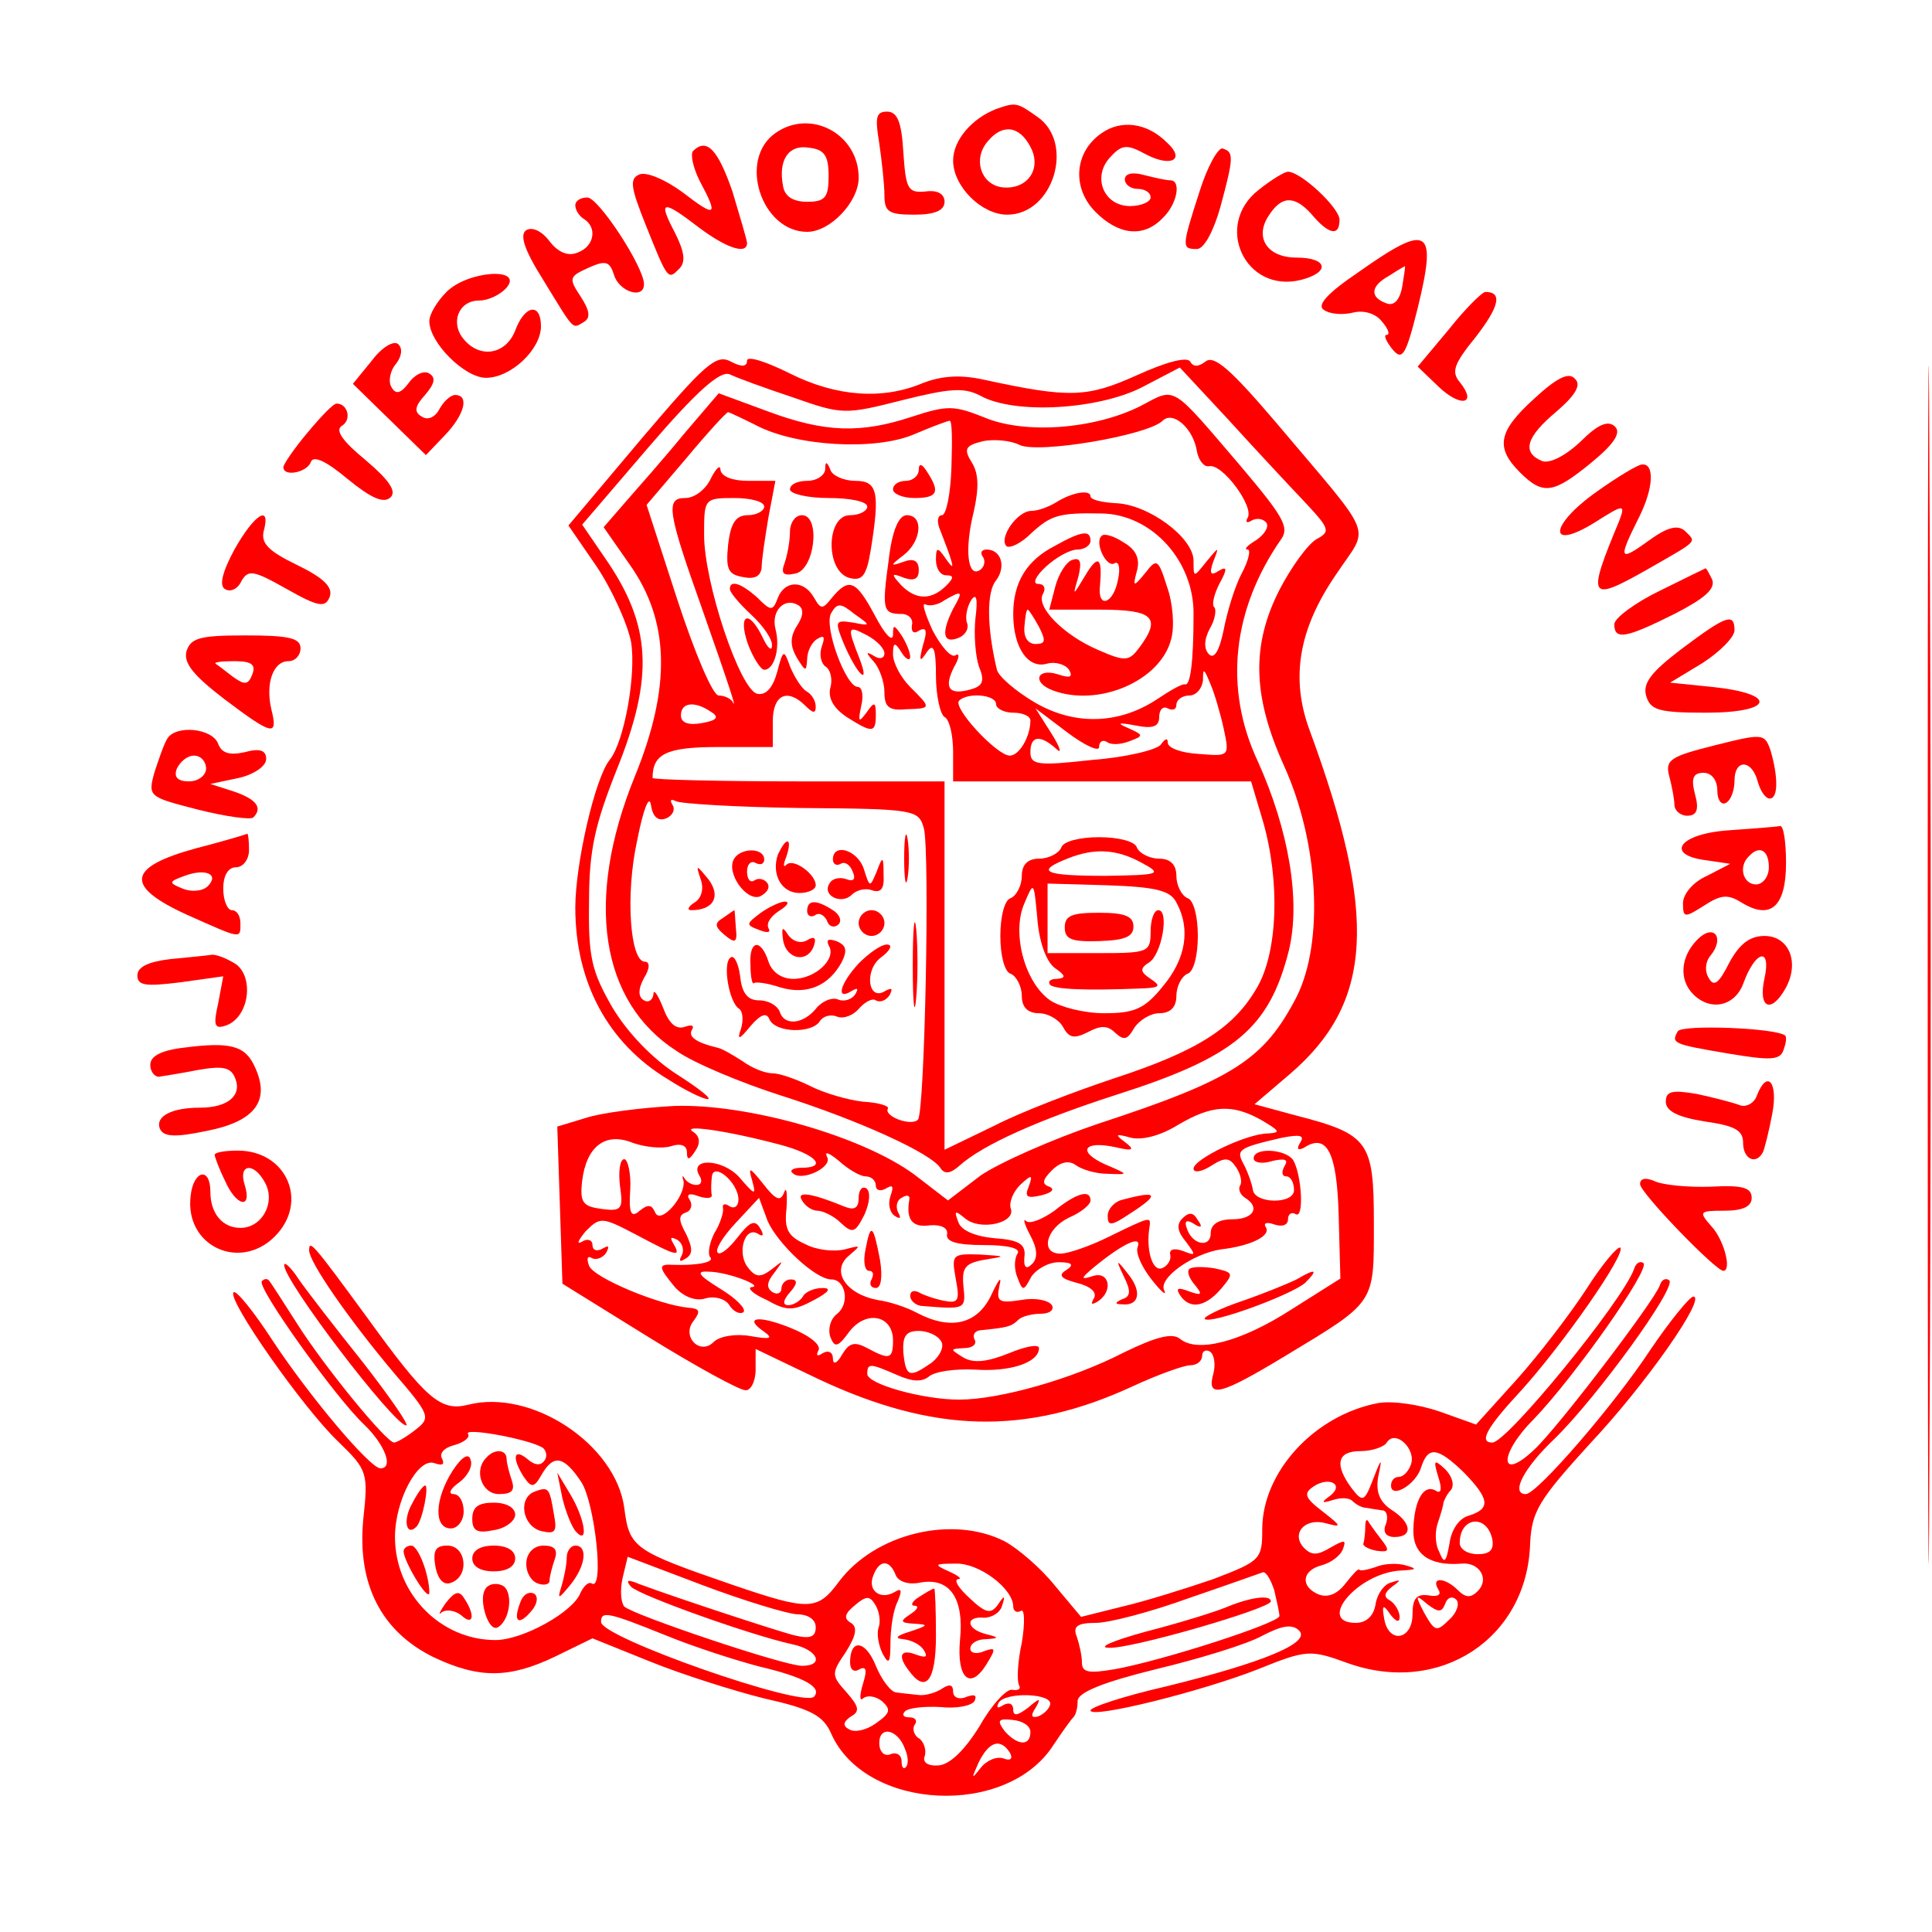 <?xml version="1.0" standalone="no"?>
<!DOCTYPE svg PUBLIC "-//W3C//DTD SVG 20010904//EN"
 "http://www.w3.org/TR/2001/REC-SVG-20010904/DTD/svg10.dtd">
<svg version="1.0" xmlns="http://www.w3.org/2000/svg"
 width="225pt" height="225pt" viewBox="0 0 225 225"
 preserveAspectRatio="xMidYMid meet">
<g transform="translate(0,225) scale(0.1,-0.1)"
fill="#ff0000" stroke="none">
<path d="M2245 1125 c0 -622 1 -874 2 -562 2 313 2 821 0 1130 -1 309 -2 54
-2 -568z"/>
<path d="M1160 2123 c-28 -11 -50 -36 -50 -60 0 -30 33 -63 63 -63 54 0 79 84
35 114 -24 17 -25 17 -48 9z m40 -44 c14 -26 -4 -51 -34 -47 -24 4 -33 33 -16
53 17 21 37 19 50 -6z"/>
<path d="M1024 2083 c3 -21 6 -48 6 -60 0 -20 5 -23 35 -23 24 0 35 5 35 15 0
9 -8 14 -22 12 -21 -2 -23 3 -26 46 -2 35 -7 47 -19 47 -13 0 -14 -7 -9 -37z"/>
<path d="M903 2095 c-44 -31 -16 -115 37 -115 27 0 60 35 60 63 0 51 -56 81
-97 52z m62 -50 c0 -25 -4 -30 -25 -30 -16 0 -26 6 -28 18 -6 30 6 49 30 45
18 -2 23 -9 23 -33z"/>
<path d="M1283 2095 c-32 -22 -35 -64 -7 -92 27 -27 56 -30 78 -7 17 16 22 44
9 44 -5 0 -18 3 -30 6 -14 4 -23 2 -23 -5 0 -6 7 -11 15 -11 8 0 15 -4 15 -10
0 -5 -11 -10 -24 -10 -31 0 -45 35 -22 58 13 14 19 14 41 2 29 -15 46 -6 24
14 -23 23 -53 27 -76 11z"/>
<path d="M807 2074 c-3 -4 0 -19 8 -35 22 -41 19 -43 -20 -13 -19 14 -41 24
-50 21 -12 -5 -11 -14 7 -59 26 -65 26 -64 39 -51 8 8 6 20 -5 42 -20 38 -15
39 28 6 32 -24 56 -32 56 -18 0 3 -8 30 -17 60 -17 49 -30 63 -46 47z"/>
<path d="M1397 2027 c-21 -65 -21 -67 -3 -67 8 0 19 20 27 48 16 59 16 65 3
69 -5 2 -18 -21 -27 -50z"/>
<path d="M1466 2029 c-53 -41 -16 -121 49 -105 35 9 31 26 -5 26 -34 0 -49 23
-33 48 15 24 30 25 50 3 20 -24 33 -27 33 -7 0 14 -45 56 -60 56 -4 0 -19 -9
-34 -21z"/>
<path d="M670 2011 c0 -6 5 -13 10 -16 16 -10 12 -32 -7 -39 -11 -5 -23 0 -33
13 -9 12 -20 17 -27 13 -8 -5 -3 -22 19 -57 38 -62 34 -58 48 -50 8 5 7 13 -4
30 -14 21 -13 23 9 33 20 9 25 8 30 -8 6 -20 35 -29 35 -11 0 20 -53 101 -66
101 -8 0 -14 -4 -14 -9z"/>
<path d="M1582 1933 c-37 -25 -49 -39 -40 -44 7 -5 22 -6 34 -3 12 3 26 -1 33
-10 8 -9 10 -16 6 -16 -4 0 -1 -7 6 -16 12 -15 16 -9 30 47 23 94 13 100 -69
42z m51 -17 c-3 -16 -10 -23 -19 -19 -19 7 -18 20 4 32 9 6 18 11 18 11 1 0
-1 -11 -3 -24z"/>
<path d="M520 1910 c-11 -11 -20 -26 -20 -34 0 -25 41 -66 66 -66 29 0 64 33
64 60 0 28 -19 25 -30 -5 -11 -28 -41 -33 -60 -10 -16 19 -6 45 18 45 11 0 25
7 32 15 20 24 -45 20 -70 -5z"/>
<path d="M1687 1866 l-36 -43 24 -23 c26 -25 46 -21 25 5 -10 12 -7 21 19 53
27 35 31 52 11 52 -4 0 -24 -20 -43 -44z"/>
<path d="M433 1830 l-22 -27 43 -42 42 -41 22 23 c23 24 29 47 12 47 -5 0 -13
-7 -18 -16 -5 -10 -14 -14 -21 -9 -9 5 -8 12 4 25 11 13 13 20 5 25 -6 4 -17
-1 -24 -11 -9 -12 -15 -14 -20 -5 -4 6 -2 19 5 27 7 9 8 18 3 23 -5 5 -19 -3
-31 -19z"/>
<path d="M747 1739 l-85 -101 33 -48 c18 -27 36 -67 40 -88 6 -38 -8 -116 -25
-137 -17 -21 -40 -121 -40 -172 0 -87 38 -158 108 -200 20 -13 41 -23 46 -23
6 0 -11 13 -36 29 -28 18 -57 48 -75 78 -24 42 -28 58 -27 123 0 60 7 90 32
153 44 109 41 169 -14 248 l-26 38 78 91 c55 64 83 89 94 84 8 -4 41 -16 74
-27 57 -20 60 -20 127 -3 56 14 72 15 91 5 40 -22 137 -16 188 10 l44 23 54
-58 c30 -33 70 -76 89 -96 32 -34 33 -37 16 -46 -10 -6 -29 -32 -43 -59 -33
-65 -31 -124 5 -204 41 -90 47 -206 15 -270 -38 -73 -73 -96 -232 -148 -53
-18 -114 -45 -136 -60 l-38 -29 -39 30 c-61 45 -195 83 -280 80 -38 -2 -85 -8
-103 -14 l-33 -10 3 -91 3 -92 100 -62 c55 -34 106 -62 113 -62 6 -1 12 10 12
24 l0 24 73 -35 c134 -63 241 -66 365 -9 30 14 61 25 68 25 8 0 14 5 14 11 0
5 4 8 9 5 5 -3 7 -15 4 -26 -8 -29 8 -25 84 21 106 64 103 60 103 155 0 95 -6
103 -91 125 l-48 13 41 35 c97 83 103 184 23 401 -22 60 -13 117 31 181 39 59
48 37 -70 177 -52 61 -72 79 -82 71 -8 -6 -14 -7 -18 0 -4 6 -29 -1 -62 -16
-58 -26 -78 -27 -179 -5 -28 6 -49 4 -70 -4 -47 -20 -101 -16 -155 11 -28 14
-50 21 -50 15 0 -7 -6 -8 -19 -1 -17 9 -30 -3 -104 -90z m723 -794 c20 -12 22
-14 7 -15 -25 0 -87 -30 -87 -41 0 -5 9 -4 20 3 17 11 22 10 30 -2 5 -8 7 -17
4 -21 -2 -4 0 -10 6 -14 18 -11 10 -25 -15 -25 -16 0 -25 -6 -25 -16 0 -18
-22 -14 -28 6 -3 8 0 10 8 5 9 -6 11 -4 5 4 -5 9 -10 10 -18 2 -7 -7 -6 -15 4
-27 12 -16 12 -17 -3 -11 -11 4 -17 2 -15 -5 1 -6 -4 -13 -10 -15 -11 -4 -19
22 -14 50 1 10 0 10 -47 -13 -22 -11 -48 -20 -57 -20 -24 0 -17 29 10 42 14 6
25 15 25 20 0 13 -16 9 -42 -12 -14 -10 -29 -16 -33 -12 -4 4 -2 -4 5 -17 8
-15 9 -26 2 -33 -7 -7 -10 -4 -9 8 2 15 -6 20 -35 22 -22 2 -39 9 -42 19 -5
13 -4 14 8 4 18 -15 60 -5 53 12 -2 7 3 19 11 27 14 13 15 12 10 -2 -5 -12 -2
-14 15 -10 12 3 16 7 9 10 -9 3 -8 8 3 19 10 10 20 12 28 6 7 -5 23 -10 37
-10 25 -1 25 -1 -3 11 -33 15 -25 28 12 20 21 -5 23 -3 11 6 -12 9 -11 10 7 5
13 -3 34 2 55 15 39 23 63 25 98 5z m-562 -28 c42 -11 57 -27 25 -27 -9 0 -14
-3 -10 -6 10 -11 48 7 40 19 -3 7 3 4 14 -5 11 -10 25 -18 31 -18 7 0 12 -5
12 -11 0 -5 5 -7 12 -3 8 5 9 2 5 -9 -3 -9 -1 -19 5 -23 6 -4 8 -3 4 4 -3 6
-2 14 4 17 6 4 10 3 9 -2 -4 -23 3 -33 24 -30 13 1 21 -3 20 -10 -2 -9 11 -13
43 -13 29 0 43 -4 39 -10 -4 -6 -4 -19 0 -28 6 -16 7 -16 16 1 6 9 20 17 32
17 16 0 18 -3 9 -9 -10 -6 -7 -10 12 -15 16 -4 24 -11 20 -18 -4 -7 -3 -8 4
-4 19 12 14 36 -5 30 -15 -5 -15 -3 2 11 33 27 55 37 50 23 -3 -7 5 -24 16
-38 11 -14 18 -20 15 -13 -8 14 33 43 66 48 35 4 59 16 52 26 -3 5 2 6 10 3 9
-3 16 -1 16 6 0 6 4 9 9 6 10 -6 7 46 -3 63 -9 13 -46 15 -46 2 0 -5 10 -7 22
-3 14 3 19 2 14 -6 -4 -7 -3 -12 2 -12 5 0 9 -7 9 -16 0 -17 -47 -16 -48 1 -1
6 -5 18 -10 28 -10 18 -8 20 44 32 21 4 27 3 21 -6 -4 -7 -3 -9 4 -6 27 18 39
-4 41 -78 l2 -74 -57 -36 c-59 -38 -110 -51 -130 -34 -9 7 -28 2 -65 -16 -60
-31 -145 -55 -192 -55 -42 0 -107 18 -107 30 0 13 4 12 34 -1 18 -8 29 -9 38
-2 7 6 31 9 53 8 41 -3 75 8 75 25 0 5 -16 2 -35 -6 -25 -10 -41 -12 -53 -5
-16 10 -16 10 1 11 10 0 15 5 12 10 -3 6 1 11 9 11 29 3 34 4 42 12 4 4 16 7
26 7 11 0 16 5 13 10 -4 6 -20 9 -36 6 -26 -4 -29 -2 -25 17 3 12 -1 7 -9 -10
-16 -35 -47 -43 -87 -22 -11 6 -31 13 -46 15 -37 7 -55 34 -33 52 14 12 14 12
-5 7 -12 -3 -33 -1 -46 6 -20 9 -25 17 -22 42 1 18 0 26 -3 18 -4 -11 -10 -8
-24 10 -16 20 -18 21 -13 4 5 -18 3 -17 -15 4 -20 22 -60 23 -46 1 3 -5 2 -10
-4 -10 -5 0 -11 3 -14 8 -2 4 -3 2 -1 -3 3 -18 -27 -52 -33 -37 -4 9 -8 10
-18 2 -10 -9 -13 -3 -11 25 1 19 -3 35 -7 35 -5 0 -7 -14 -5 -31 4 -27 2 -30
-21 -27 -22 3 -26 7 -23 33 5 40 27 57 59 44 14 -5 34 -7 44 -4 12 4 19 1 19
-7 0 -10 3 -9 10 2 6 9 5 17 -3 22 -14 9 41 1 101 -15z m-48 -64 c0 -8 -5 -11
-10 -8 -6 4 -9 3 -8 -2 1 -4 -3 -18 -10 -29 -6 -12 -8 -24 -5 -28 6 -6 -15
-10 -44 -9 -17 1 -16 -3 3 -26 10 -11 24 -17 36 -13 11 3 24 -1 28 -9 5 -7 12
-10 16 -7 3 4 -9 16 -27 27 -26 16 -29 21 -14 20 22 0 66 -17 50 -18 -5 -1 2
-8 18 -15 23 -13 31 -13 55 0 17 9 21 14 10 14 -9 0 -20 -4 -23 -10 -3 -5 -11
-10 -17 -10 -7 0 -6 6 2 15 9 10 9 15 1 15 -6 0 -11 -5 -11 -11 0 -5 -5 -7
-10 -4 -8 5 -7 12 2 23 11 15 11 15 -3 4 -13 -10 -19 -10 -28 2 -13 16 -4 49
12 39 6 -4 7 -1 2 7 -6 10 -12 7 -26 -11 -10 -13 -20 -21 -23 -18 -4 3 6 19
21 35 l27 29 10 -27 c12 -27 56 -68 74 -68 17 0 22 -28 7 -40 -8 -6 -11 -18
-8 -27 5 -13 9 -12 22 6 20 26 51 19 51 -10 0 -22 -4 -23 -30 -9 -15 8 -21 6
-29 -7 -6 -11 -11 -13 -11 -5 0 7 -5 10 -12 6 -6 -4 -8 -3 -5 3 4 6 -9 17 -31
26 -39 16 -57 13 -32 -4 11 -8 7 -9 -16 -5 -17 3 -36 0 -43 -7 -16 -16 -38 7
-23 25 8 11 7 14 -6 15 -34 3 -111 35 -116 49 -3 8 -2 12 3 9 5 -3 13 0 17 6
4 8 3 9 -4 5 -7 -4 -12 -2 -12 4 0 6 -6 8 -12 4 -7 -4 -5 1 4 12 17 17 19 17
59 -4 47 -25 53 -27 43 -10 -4 7 -3 8 5 4 6 -4 8 -12 5 -18 -4 -7 -2 -8 4 -4
9 5 9 12 1 29 -9 16 -9 22 0 25 6 2 8 9 4 15 -4 6 0 8 10 4 9 -3 16 -3 16 1
-1 4 -1 13 0 21 1 19 31 -6 31 -26z m236 -165 c4 -6 -1 -17 -11 -25 -26 -18
-30 -17 -33 12 -1 19 3 25 18 25 10 0 22 -5 26 -12z"/>
<path d="M1308 853 c-10 -2 -18 -11 -18 -19 0 -12 4 -12 25 2 36 23 34 28 -7
17z"/>
<path d="M1000 855 c0 -12 -5 -15 -17 -10 -39 16 -56 18 -49 7 4 -7 12 -12 18
-12 6 0 19 -6 27 -14 14 -13 17 -12 28 10 6 14 7 26 2 30 -5 3 -9 -2 -9 -11z"/>
<path d="M1008 795 c-3 -14 -1 -25 4 -25 5 0 6 -4 3 -10 -3 -5 -1 -10 5 -10 6
0 8 12 5 32 -8 42 -11 45 -17 13z"/>
<path d="M1113 761 c5 -26 3 -29 -13 -26 -11 2 -25 7 -30 10 -6 3 -10 1 -10
-4 0 -6 7 -12 15 -12 49 -4 50 -4 47 23 -2 22 2 27 25 31 25 4 25 4 -6 6 -32
1 -33 0 -28 -28z"/>
<path d="M1309 763 c8 -16 8 -23 -2 -26 -9 -4 -9 -6 0 -6 20 -2 23 15 7 35
-14 18 -15 18 -5 -3z"/>
<path d="M1385 772 c-3 -3 0 -11 7 -19 9 -11 7 -12 -7 -7 -13 5 -16 4 -11 -4
11 -17 29 -15 48 7 15 18 15 19 -8 24 -13 2 -26 2 -29 -1z"/>
<path d="M1510 760 c-8 -4 -37 -16 -63 -25 -27 -9 -46 -19 -44 -21 6 -7 101
28 117 42 16 16 12 17 -10 4z"/>
<path d="M1787 1786 c-42 -38 -46 -57 -17 -86 27 -27 39 -25 83 11 27 22 35
35 28 42 -8 8 -20 3 -40 -17 -18 -17 -36 -26 -45 -23 -24 10 -19 28 17 58 22
19 29 31 21 38 -7 8 -21 1 -47 -23z"/>
<path d="M1328 1777 c-54 -27 -135 -33 -182 -13 -35 14 -43 14 -83 1 -60 -20
-102 -19 -169 6 l-57 21 -41 -48 c-22 -27 -53 -62 -67 -78 l-26 -30 30 -43
c47 -66 49 -143 6 -248 -58 -143 -40 -262 49 -319 20 -14 75 -37 122 -52 91
-29 174 -67 185 -84 5 -8 12 -7 23 3 27 24 92 53 182 82 138 44 178 77 201
168 14 58 0 140 -36 220 -40 85 -30 177 27 259 10 14 2 27 -47 85 -83 97 -75
92 -117 70z m-448 -22 c47 -25 139 -30 184 -11 21 9 40 16 42 16 3 0 3 -25 2
-55 -1 -30 -6 -55 -11 -55 -5 0 -6 -7 -3 -15 3 -8 9 -23 12 -32 5 -15 4 -16
-5 -3 -9 13 -11 13 -11 -2 0 -10 5 -18 12 -18 9 0 9 -3 0 -12 -17 -17 -35 -17
-52 0 -13 14 -12 15 3 9 12 -4 17 -1 17 9 0 11 -6 14 -17 10 -17 -6 -17 -5 0
8 20 16 23 46 3 46 -9 0 -17 -17 -21 -52 -8 -58 -7 -63 15 -63 8 0 14 -6 12
-13 -1 -8 2 -11 9 -6 8 4 9 -1 4 -17 -5 -19 -4 -21 4 -9 8 12 11 5 11 -27 0
-23 5 -45 10 -48 6 -3 10 -22 10 -41 l0 -34 174 0 173 0 14 -47 c20 -70 17
-152 -7 -193 -27 -47 -69 -74 -167 -106 -45 -15 -108 -39 -139 -55 l-58 -28 0
215 0 214 -170 0 c-93 0 -170 2 -170 4 0 28 16 36 76 36 l64 0 0 30 c0 31 17
39 38 18 9 -9 12 -9 12 -1 0 7 -5 15 -11 18 -6 4 -14 17 -19 29 -7 20 -8 20
-15 -7 -5 -18 -13 -27 -23 -25 -20 4 -62 129 -62 185 0 42 0 43 35 43 19 0 35
-4 35 -10 0 -5 -9 -10 -19 -10 -14 0 -20 -9 -23 -34 -3 -29 0 -35 17 -38 14
-3 21 1 22 11 0 9 4 35 8 59 l8 42 -32 0 c-18 0 -31 5 -32 13 0 6 -5 2 -11
-10 -6 -13 -19 -23 -30 -23 -23 0 -21 -15 20 -130 32 -91 41 -119 35 -107 -3
4 -10 7 -16 7 -7 0 -28 50 -48 111 l-36 111 46 54 c25 30 47 54 49 54 1 0 16
-7 32 -15z m514 -31 c2 -10 8 -18 14 -17 15 4 53 -47 45 -60 -3 -5 -1 -7 5 -3
6 3 13 2 17 -3 3 -5 -3 -14 -12 -20 -10 -6 -15 -11 -10 -11 4 0 1 -13 -7 -28
-8 -15 -17 -45 -21 -66 -5 -24 -11 -34 -17 -28 -6 6 -6 17 1 30 6 10 8 22 5
25 -3 3 0 15 6 27 10 18 9 21 -1 15 -9 -6 -11 -3 -6 11 7 18 7 18 -8 0 -15
-19 -15 -19 -15 1 0 27 -53 66 -91 67 -16 1 -29 4 -29 8 0 8 -21 5 -40 -7 -8
-5 -21 -10 -29 -10 -16 0 -38 -31 -29 -41 4 -3 17 3 29 15 23 21 32 24 82 23
59 -1 108 -56 107 -118 0 -57 -4 -83 -10 -81 -3 1 -17 -7 -32 -17 -45 -30 -97
-31 -143 -4 -22 13 -42 30 -44 38 -12 50 -12 91 -1 104 12 16 6 36 -11 36 -6
0 -8 -4 -4 -9 3 -5 1 -12 -4 -15 -14 -9 -18 24 -7 68 6 27 6 44 -2 57 -10 16
-8 20 12 25 13 3 33 1 43 -4 21 -11 150 11 167 28 12 12 36 -9 40 -36z m-284
-183 c-14 -28 -12 -41 6 -34 8 3 13 11 10 18 -2 6 0 18 5 26 6 9 8 2 5 -21 -2
-19 0 -44 4 -56 7 -17 5 -23 -10 -27 -25 -7 -31 2 -19 26 6 10 7 17 2 14 -5
-4 -17 10 -27 29 -9 20 -13 33 -8 30 4 -2 14 -1 22 5 21 12 22 11 10 -10z
m315 -139 c7 -33 7 -33 -29 -30 -20 1 -36 7 -36 13 0 6 -3 5 -8 -2 -4 -6 -40
-15 -80 -18 -63 -7 -72 -6 -72 9 0 19 11 21 30 4 7 -7 5 1 -5 17 l-19 30 37
-28 c20 -15 37 -23 37 -17 0 6 4 9 9 6 5 -4 17 -3 27 1 16 6 16 7 -2 15 -14 6
-12 7 9 3 20 -4 27 -1 27 10 0 9 5 13 10 10 6 -3 10 -1 10 4 0 6 7 11 15 11 8
0 15 8 16 18 0 14 1 14 8 -3 5 -11 12 -35 16 -53z m-265 28 c0 -5 9 -10 20
-10 11 0 20 -4 20 -9 0 -19 -13 -41 -24 -41 -15 0 -67 56 -59 64 10 10 43 7
43 -4z m-332 -9 c10 -6 7 -10 -10 -13 -16 -3 -25 0 -25 9 0 15 16 17 35 4z
m-52 -124 c7 3 11 10 7 16 -3 5 -2 7 4 4 5 -3 71 -7 146 -8 133 -1 137 -2 143
-24 7 -29 1 -331 -7 -339 -8 -8 -40 4 -35 13 2 3 -11 7 -29 8 -18 2 -45 10
-61 18 -16 8 -36 15 -44 15 -9 0 -24 6 -35 14 -11 7 -24 15 -30 16 -25 6 -34
13 -29 21 3 5 -1 6 -9 3 -10 -3 -18 4 -25 23 -6 15 -11 22 -11 15 -1 -7 -6
-10 -11 -7 -7 4 -7 13 0 26 7 11 7 19 1 19 -17 0 -23 77 -9 141 7 36 14 54 16
42 2 -14 8 -20 18 -16z"/>
<path d="M961 1703 c-1 -7 -10 -13 -21 -13 -11 0 -20 -4 -20 -10 0 -5 20 -10
45 -10 25 0 45 -4 45 -10 0 -5 -9 -10 -20 -10 -28 0 -29 -65 -1 -73 15 -4 20
2 25 32 11 68 8 81 -18 81 -13 0 -27 6 -29 13 -4 10 -6 10 -6 0z"/>
<path d="M1070 1703 c0 -7 -7 -13 -15 -13 -8 0 -15 -4 -15 -10 0 -5 11 -10 25
-10 27 0 30 7 15 30 -6 10 -10 11 -10 3z"/>
<path d="M920 1631 c0 -11 -3 -27 -6 -36 -5 -13 -2 -16 12 -13 23 4 30 68 8
68 -8 0 -14 -9 -14 -19z"/>
<path d="M850 1564 c0 -4 11 -17 25 -30 14 -13 25 -29 24 -36 0 -7 -5 -3 -11
10 -16 33 -29 27 -17 -8 6 -16 15 -30 19 -30 12 0 19 26 13 48 -5 21 11 37 27
27 6 -4 6 -12 -2 -24 -8 -13 -8 -23 0 -37 10 -16 11 -17 12 -2 0 9 5 20 12 24
8 5 9 2 5 -9 -3 -9 -1 -19 4 -23 6 -3 9 -15 6 -25 -3 -12 4 -24 19 -34 30 -19
34 -19 34 3 0 15 -2 15 -11 2 -9 -12 -10 -11 -6 8 3 12 1 22 -4 22 -14 0 -40
71 -31 86 7 12 11 12 27 -1 20 -14 19 -14 -2 -10 -20 3 -21 2 -11 -23 16 -38
32 -53 19 -19 -15 38 -14 39 9 27 11 -6 20 -15 20 -21 0 -6 -6 -7 -12 -3 -10
6 -10 4 0 -7 6 -7 12 -23 12 -35 0 -17 5 -22 25 -20 30 1 30 1 5 26 -11 11
-20 28 -20 38 0 14 2 15 10 2 5 -8 10 -10 10 -5 0 6 -5 17 -10 25 -9 13 -10
13 -10 0 -1 -8 -10 2 -21 23 -22 41 -30 45 -50 21 -11 -14 -13 -14 -21 0 -12
21 -34 20 -42 0 -6 -16 -8 -16 -24 0 -19 17 -32 21 -32 10z"/>
<path d="M1236 1263 c-3 -7 -15 -13 -26 -13 -13 0 -20 -7 -20 -20 0 -11 -6
-23 -13 -26 -7 -2 -12 -21 -12 -44 0 -23 5 -42 12 -44 7 -3 13 -15 13 -26 0
-13 7 -20 20 -20 10 0 23 -7 28 -16 7 -13 13 -14 29 -6 15 8 23 8 32 -1 10 -9
14 -8 22 6 6 9 19 17 29 17 13 0 20 7 20 20 0 11 6 23 13 26 7 2 12 21 12 44
0 23 -5 42 -12 44 -7 3 -13 15 -13 26 0 13 -7 20 -20 20 -11 0 -23 6 -26 13
-2 7 -21 12 -44 12 -23 0 -42 -5 -44 -12z m94 -18 c24 -13 21 -14 -42 -15 -72
0 -83 5 -45 20 32 13 58 11 87 -5z m-102 -122 c13 -9 14 -12 3 -13 -8 0 -11
-3 -8 -7 6 -5 38 -7 110 -4 18 1 19 3 7 11 -12 8 -13 12 -2 19 15 9 24 61 11
61 -5 0 -9 -11 -9 -25 0 -24 -3 -25 -60 -25 l-60 0 0 41 0 40 70 -2 c56 -2 73
-6 80 -20 17 -31 11 -66 -16 -98 -21 -26 -33 -31 -68 -31 -23 0 -51 7 -63 15
-30 21 -45 79 -30 113 11 26 11 26 15 -17 2 -27 10 -50 20 -58z"/>
<path d="M1240 1170 c0 -14 8 -17 40 -16 30 1 40 5 40 17 0 12 -10 16 -40 16
-31 0 -40 -3 -40 -17z"/>
<path d="M1228 1614 c-33 -17 -48 -43 -48 -79 0 -39 17 -64 39 -58 10 3 22 -1
26 -7 5 -9 1 -10 -14 -5 -24 7 -29 -10 -5 -19 53 -20 126 11 138 60 4 14 2 42
-5 61 -10 32 -12 33 -25 16 -14 -17 -15 -17 -10 2 4 14 -1 25 -15 33 -12 8
-23 11 -26 8 -9 -8 6 -38 15 -32 5 3 7 -6 4 -19 -5 -28 -24 -35 -21 -7 3 33
-2 37 -17 12 -15 -25 -15 -25 -8 -1 4 17 2 22 -7 19 -7 -2 -16 -16 -20 -31
l-7 -27 59 0 c62 0 72 -9 46 -44 -12 -16 -16 -17 -48 -3 -40 17 -74 51 -64 66
3 6 1 11 -6 11 -7 0 -3 9 9 20 12 11 28 20 37 20 8 0 15 5 15 10 0 13 -10 12
-42 -6z m-18 -94 c8 -16 8 -20 -4 -20 -9 0 -14 8 -13 20 1 11 2 20 4 20 1 0 7
-9 13 -20z"/>
<path d="M1053 1250 c0 -25 2 -35 4 -22 2 12 2 32 0 45 -2 12 -4 2 -4 -23z"/>
<path d="M906 1255 c-8 -23 4 -45 25 -45 10 0 19 4 19 9 0 13 -26 32 -34 24
-4 -4 -4 0 0 10 3 9 4 17 1 17 -3 0 -7 -7 -11 -15z"/>
<path d="M855 1250 c-10 -16 14 -50 30 -44 8 4 12 10 9 15 -3 5 -10 7 -15 4
-5 -4 -9 1 -9 10 0 9 5 13 10 10 6 -3 10 -1 10 4 0 14 -27 14 -35 1z"/>
<path d="M970 1249 c0 -5 4 -8 9 -5 5 3 11 -1 14 -9 4 -9 1 -12 -7 -9 -8 3
-17 1 -20 -5 -9 -14 14 -25 26 -13 6 6 17 8 24 5 10 -3 14 2 13 18 0 22 -1 23
-8 4 -8 -19 -8 -19 -15 3 -7 22 -36 31 -36 11z"/>
<path d="M816 1226 c4 -11 1 -22 -7 -27 -8 -5 -9 -9 -4 -9 26 0 35 16 20 36
-14 17 -15 18 -9 0z"/>
<path d="M886 1187 c-17 -13 -18 -14 -2 -20 10 -4 14 -3 11 2 -3 6 3 14 12 20
10 6 13 11 7 11 -5 0 -18 -6 -28 -13z"/>
<path d="M940 1189 c0 -5 4 -8 9 -5 5 4 11 0 14 -6 2 -7 8 -9 13 -5 5 4 2 12
-6 17 -20 13 -30 12 -30 -1z"/>
<path d="M1063 1125 c0 -44 2 -61 4 -37 2 23 2 59 0 80 -2 20 -4 1 -4 -43z"/>
<path d="M842 1181 c-10 -6 -10 -10 2 -20 12 -10 15 -9 13 8 -1 12 -1 21 -2
21 0 0 -6 -4 -13 -9z"/>
<path d="M1000 1175 c0 -8 7 -15 15 -15 8 0 15 7 15 15 0 8 -7 15 -15 15 -8 0
-15 -7 -15 -15z"/>
<path d="M912 1155 c4 -23 29 -27 36 -6 3 9 0 11 -8 6 -7 -4 -16 -2 -22 6 -7
11 -8 9 -6 -6z"/>
<path d="M965 1149 c10 -15 -15 -39 -41 -39 -14 0 -25 8 -29 20 -9 28 -23 25
-21 -4 0 -13 2 -23 4 -21 2 2 16 0 31 -5 31 -9 56 2 71 29 7 14 6 20 -6 25 -9
3 -12 2 -9 -5z"/>
<path d="M1000 1128 c-22 -24 -27 -44 -8 -32 7 4 8 3 4 -4 -4 -6 -13 -9 -20
-6 -7 3 -19 -2 -26 -11 -15 -18 -37 -20 -42 -3 -3 7 -13 13 -24 13 -13 0 -20
8 -22 28 -2 15 -7 25 -11 22 -10 -6 -2 -53 10 -60 4 -3 5 -13 2 -23 -5 -14 -2
-13 11 3 12 14 19 16 22 8 7 -16 50 -17 59 -2 4 6 13 8 20 5 8 -3 19 2 25 9 7
8 16 13 20 10 5 -3 12 0 16 6 4 8 3 9 -5 5 -20 -13 -25 24 -5 39 11 8 14 15 7
15 -7 0 -21 -10 -33 -22z"/>
<path d="M358 1746 c-16 -19 -28 -37 -28 -40 0 -12 28 -6 32 6 3 8 18 1 43
-20 27 -22 42 -29 50 -21 7 7 -2 20 -29 43 -27 22 -36 35 -28 40 12 7 7 26 -6
26 -4 0 -19 -16 -34 -34z"/>
<path d="M1859 1677 c-55 -39 -57 -70 -1 -35 33 21 35 21 28 2 -38 -91 -36
-96 31 -58 61 35 59 32 46 45 -8 8 -20 6 -42 -10 -36 -26 -37 -23 -12 27 17
34 18 63 3 61 -4 0 -28 -14 -53 -32z"/>
<path d="M273 1610 c-14 -26 -18 -42 -11 -46 6 -4 15 0 19 9 8 14 14 13 53 -9
37 -21 45 -22 50 -9 4 11 -7 22 -38 37 -33 16 -42 25 -39 39 9 33 -11 20 -34
-21z"/>
<path d="M1933 1562 c-29 -14 -53 -32 -53 -39 0 -19 14 -16 70 12 35 18 48 29
44 40 -4 8 -7 14 -8 13 0 0 -25 -12 -53 -26z"/>
<path d="M1958 1494 c-34 -26 -45 -39 -41 -54 5 -17 14 -20 70 -20 79 0 84 22
7 30 l-49 5 38 23 c20 13 37 30 37 38 0 21 -10 17 -62 -22z"/>
<path d="M217 1491 c-3 -14 9 -28 44 -55 57 -43 63 -44 55 -12 -7 30 2 56 20
56 8 0 14 7 14 15 0 12 -14 15 -64 15 -54 0 -64 -3 -69 -19z m77 -26 c-5 -13
-9 -13 -23 -3 -9 7 -18 14 -20 15 -2 2 8 3 22 3 20 0 25 -4 21 -15z"/>
<path d="M195 1390 c-4 -6 -10 -24 -15 -39 -8 -29 -7 -29 51 -44 32 -8 61 -12
64 -9 11 11 4 21 -22 30 l-28 9 33 7 c18 4 32 14 32 22 0 10 -7 13 -25 8 -18
-4 -27 -1 -31 10 -7 18 -49 22 -59 6z m45 -35 c0 -8 -9 -15 -20 -15 -13 0 -18
5 -14 15 4 8 12 15 20 15 8 0 14 -7 14 -15z"/>
<path d="M1997 1382 c-52 -13 -58 -17 -53 -36 3 -11 6 -27 6 -33 0 -7 7 -13
15 -13 11 0 14 7 9 25 -5 19 -2 25 10 25 9 0 16 -8 16 -21 0 -11 5 -17 10 -14
6 3 10 15 10 26 0 25 20 25 27 -1 3 -11 9 -20 14 -20 10 0 10 25 1 56 -7 20
-9 20 -65 6z"/>
<path d="M2013 1283 c-58 -4 -75 -29 -25 -35 l27 -4 -27 -14 c-16 -7 -28 -21
-28 -32 0 -17 2 -17 24 -3 20 13 28 14 44 4 34 -21 52 -5 52 46 0 25 -3 44 -7
43 -5 -1 -32 -3 -60 -5z m47 -43 c0 -11 -7 -20 -15 -20 -15 0 -21 21 -8 33 12
13 23 7 23 -13z"/>
<path d="M228 1262 c-80 -22 -83 -44 -11 -77 65 -29 63 -29 63 -10 0 8 -4 15
-10 15 -5 0 -10 11 -10 25 0 16 6 25 15 25 8 0 15 9 15 20 0 11 -1 19 -2 19
-2 -1 -29 -9 -60 -17z m14 -44 c-6 -6 -19 -7 -29 -3 -17 7 -17 8 2 15 24 9 41
2 27 -12z"/>
<path d="M1977 1156 c-20 -20 -22 -47 -5 -64 20 -20 48 -14 58 12 14 39 33 44
25 7 -8 -36 8 -42 25 -11 16 30 3 60 -25 60 -17 0 -29 -9 -41 -31 -12 -24 -18
-29 -24 -18 -5 8 -4 19 2 26 17 21 4 38 -15 19z"/>
<path d="M198 1133 c-25 -3 -38 -9 -38 -19 0 -12 10 -13 50 -8 l50 7 -6 -32
c-6 -26 -4 -30 10 -25 26 10 32 55 11 71 -11 7 -24 12 -29 11 -6 -1 -28 -3
-48 -5z"/>
<path d="M1954 1049 c-8 -14 -6 -15 59 -26 48 -8 60 -8 64 4 3 8 4 15 2 17
-11 9 -120 13 -125 5z"/>
<path d="M215 1030 c-27 -3 -40 -10 -40 -20 0 -8 5 -14 10 -14 6 1 26 4 46 8
29 5 38 3 43 -10 8 -20 -9 -34 -41 -34 -33 0 -52 -10 -47 -24 4 -10 17 -11 55
-3 56 11 74 35 56 74 -11 25 -28 30 -82 23z"/>
<path d="M2046 974 c-3 -9 -13 -14 -20 -11 -8 3 -31 9 -50 13 -29 5 -36 3 -36
-9 0 -11 14 -18 45 -23 35 -5 45 -10 45 -25 0 -19 15 -26 23 -11 2 4 7 24 11
45 7 37 -6 52 -18 21z"/>
<path d="M250 905 c0 -2 5 -16 12 -30 13 -30 32 -34 23 -5 -8 25 11 27 24 2
12 -23 -4 -52 -29 -52 -21 0 -35 17 -35 42 0 30 -20 25 -23 -5 -7 -58 57 -88
98 -47 40 40 14 100 -43 100 -15 0 -27 -2 -27 -5z"/>
<path d="M1910 871 c0 -10 88 -101 97 -101 10 0 1 36 -14 52 -15 17 -14 18 15
18 22 0 32 5 32 15 0 12 -11 15 -47 13 -27 -1 -56 2 -65 6 -11 5 -18 4 -18 -3z"/>
<path d="M360 794 c0 -14 46 -80 98 -142 43 -50 44 -53 26 -67 -10 -8 -22 -15
-25 -15 -9 0 -82 89 -114 140 -16 25 -30 47 -32 49 -2 2 -5 2 -8 -1 -7 -6 86
-136 119 -167 24 -23 35 -51 19 -51 -12 0 -82 83 -125 148 -22 34 -43 60 -46
57 -8 -8 81 -135 122 -174 34 -33 35 -36 29 -91 -7 -75 21 -130 82 -160 53
-25 88 -25 142 1 l43 21 67 -27 c37 -15 97 -34 133 -43 54 -12 69 -20 78 -41
40 -90 205 -98 259 -13 10 15 20 29 23 32 3 3 5 11 5 19 0 10 30 22 91 37 50
12 106 29 124 39 23 12 35 14 43 6 14 -14 -41 -37 -155 -65 -48 -11 -88 -24
-88 -28 0 -10 129 22 195 48 57 23 61 23 105 7 107 -38 209 29 212 140 2 37
10 50 69 115 66 70 137 172 121 172 -4 0 -27 -28 -50 -62 -42 -64 -132 -168
-145 -168 -18 0 -3 30 34 65 49 48 142 176 133 184 -4 3 -9 1 -11 -6 -7 -19
-119 -166 -146 -191 -41 -39 -42 -6 -1 35 48 50 136 175 128 182 -4 3 -9 0
-11 -7 -14 -38 -148 -202 -165 -202 -16 0 -7 17 33 60 49 54 123 160 116 167
-3 2 -21 -19 -40 -49 -19 -29 -55 -76 -81 -105 l-47 -52 -42 15 c-23 8 -55 13
-72 10 -74 -14 -135 -80 -135 -147 0 -35 -2 -37 -57 -58 -32 -11 -80 -26 -106
-32 l-48 -12 -31 37 c-16 20 -43 43 -58 51 -61 31 -151 9 -193 -47 -25 -34
-35 -34 -123 -4 -116 40 -121 43 -127 90 -10 74 -108 139 -182 120 -32 -8 -49
7 -117 101 -63 86 -68 92 -68 79z m272 -230 c4 -3 6 -10 2 -15 -4 -6 -11 -6
-20 2 -16 13 -18 1 -4 -21 9 -13 12 -13 21 3 14 24 26 21 46 -9 16 -25 27
-128 12 -118 -4 2 -9 -3 -13 -11 -8 -22 -67 -55 -99 -55 -64 0 -117 54 -117
120 0 43 27 93 46 86 9 -3 12 -2 9 5 -4 6 2 13 14 16 11 3 19 9 16 13 -5 8 71
-6 87 -16z m1011 -20 c-3 -8 -9 -14 -14 -14 -5 0 -9 -4 -9 -10 0 -16 29 1 35
21 8 25 19 24 50 -6 30 -31 31 -42 6 -50 -12 -3 -21 -17 -23 -33 -4 -22 -6
-24 -12 -9 -5 9 -5 25 -1 35 3 9 6 19 6 22 1 3 4 10 9 15 4 6 1 16 -7 24 -13
12 -14 11 -8 -9 5 -15 3 -20 -3 -16 -14 8 -25 -11 -26 -45 -1 -29 19 -43 56
-40 21 2 33 -18 19 -32 -8 -8 -14 -8 -23 1 -15 15 -32 16 -23 1 4 -6 0 -9 -11
-7 -14 2 -19 -3 -19 -22 0 -30 -28 -35 -33 -5 -3 16 -1 17 7 5 7 -9 11 -10 11
-3 0 6 -5 15 -11 19 -8 4 -7 9 2 16 11 8 11 9 -1 5 -8 -2 -16 -13 -18 -25 -2
-14 -11 -22 -23 -22 -47 0 3 59 53 61 18 1 19 2 5 6 -10 3 -26 2 -35 -2 -9 -3
-18 -5 -19 -3 -1 2 -8 -6 -16 -16 -9 -12 -20 -17 -31 -13 -22 9 -20 28 3 34
11 3 22 11 25 19 4 11 2 11 -14 2 -15 -9 -22 -10 -31 -1 -16 16 0 36 25 29 19
-5 19 -4 -4 14 -21 16 -22 21 -10 29 18 12 36 2 19 -11 -11 -8 -10 -9 3 -5 9
3 19 3 23 -1 4 -4 11 -8 16 -8 5 -1 13 -2 19 -3 5 0 7 -8 4 -16 -4 -9 0 -15
10 -15 22 0 20 17 -4 32 -13 9 -18 20 -15 38 5 23 4 23 -6 -3 -10 -26 -12 -27
-25 -10 -20 27 -17 43 10 43 14 0 28 5 31 10 10 16 35 -8 28 -26z m95 -87 c2
-12 -3 -17 -17 -17 -12 0 -21 6 -21 13 0 31 32 34 38 4z m-810 -87 c13 0 22
-6 22 -15 0 -12 -7 -14 -27 -9 -25 7 -129 41 -178 59 -14 6 -17 5 -10 -3 10
-10 138 -56 188 -67 29 -6 38 -25 11 -25 -21 0 -196 59 -207 69 -4 5 -5 19 -2
33 l6 25 87 -33 c48 -18 97 -33 110 -34z m115 46 c3 -8 15 -12 29 -9 34 6 51
-18 46 -67 -4 -45 12 -59 31 -28 11 18 11 20 -3 15 -9 -4 -16 -2 -16 3 0 6 8
11 18 11 16 1 16 2 0 6 -23 6 -24 21 -2 19 9 0 19 6 21 14 4 12 3 13 -5 1 -8
-11 -14 -10 -33 8 -12 11 -19 21 -13 22 5 0 0 4 -11 9 -18 8 -17 9 8 9 27 1
67 -29 67 -50 0 -5 4 -8 9 -5 4 3 5 -13 1 -37 -5 -23 -6 -45 -3 -50 2 -4 -1
-6 -8 -5 -6 2 -24 -17 -38 -42 -18 -29 -35 -45 -48 -46 -13 -1 -19 4 -16 11 2
7 -1 16 -6 20 -6 3 -9 11 -6 16 4 5 1 9 -6 9 -7 0 -9 3 -5 7 4 4 22 6 41 5 18
-2 36 1 40 7 3 7 0 8 -9 5 -9 -4 -16 -1 -16 6 0 8 -4 9 -12 4 -7 -5 -20 -9
-28 -8 -8 1 -20 2 -26 3 -6 0 -17 14 -24 31 -12 30 -30 32 -30 4 0 -9 5 -12
11 -8 8 4 9 -1 4 -17 -4 -13 -4 -21 0 -17 5 4 14 3 22 -3 11 -10 10 -14 -7
-26 -11 -8 -25 -11 -31 -7 -8 4 -7 9 2 15 11 6 9 12 -5 28 -18 20 -18 22 -1
47 12 19 14 29 6 34 -9 5 -7 11 4 20 14 12 18 12 25 0 4 -7 6 -19 3 -26 -2 -7
0 -20 5 -30 7 -13 9 -11 9 12 0 16 3 38 8 48 6 14 5 17 -3 12 -17 -10 -32 2
-25 19 7 19 19 19 26 1z m441 -18 c3 -13 6 -26 6 -30 0 -8 -136 -52 -192 -62
-30 -5 -38 -4 -38 8 0 8 -3 21 -6 30 -5 12 1 16 22 16 16 0 65 13 109 29 44
15 83 29 86 30 4 0 9 -9 13 -21z m199 -16 c2 7 8 10 13 5 4 -4 1 -15 -8 -23
-15 -15 -17 -14 -29 7 -11 21 -11 23 3 11 13 -10 17 -10 21 0z m-909 -36 c34
-14 84 -30 111 -37 51 -12 73 -24 63 -35 -14 -13 -248 69 -248 87 0 13 7 12
74 -15z m449 -81 c-1 -5 -7 -11 -14 -14 -8 -2 -9 1 -3 10 7 12 5 12 -9 0 -12
-9 -17 -10 -17 -2 0 7 -5 9 -12 5 -6 -4 -8 -3 -5 3 8 13 63 11 60 -2z m-23
-32 c0 -17 -15 -16 -30 1 -9 12 -8 15 9 13 12 -1 21 -7 21 -14z m-146 -20 c4
-9 4 -18 1 -21 -3 -3 -5 0 -5 7 0 7 -6 11 -13 8 -7 -3 -13 3 -13 13 0 21 22
16 30 -7z m122 -4 c4 -7 1 -10 -7 -7 -8 3 -20 -2 -27 -11 -11 -14 -11 -13 -2
7 12 24 25 28 36 11z"/>
<path d="M527 537 c-21 -33 -22 -67 -2 -67 8 0 15 9 15 20 0 11 -5 20 -12 20
-6 0 -4 6 6 13 11 8 17 20 14 27 -2 8 -10 4 -21 -13z"/>
<path d="M567 553 c-16 -15 -6 -43 14 -43 15 0 19 4 15 16 -3 9 -6 20 -6 25 0
11 -14 12 -23 2z"/>
<path d="M655 505 c4 -16 11 -34 16 -39 15 -16 10 16 -7 44 l-15 25 6 -30z"/>
<path d="M480 499 c-11 -19 -7 -39 5 -27 7 7 15 48 10 48 -2 0 -9 -9 -15 -21z"/>
<path d="M623 513 c-20 -7 -15 -40 7 -46 17 -4 19 -1 15 20 -5 30 -6 32 -22
26z"/>
<path d="M550 481 c0 -14 6 -17 25 -13 14 2 25 11 25 18 0 8 -10 14 -25 14
-18 0 -25 -5 -25 -19z"/>
<path d="M470 443 c1 -13 29 -59 30 -48 0 21 -13 55 -21 55 -5 0 -9 -3 -9 -7z"/>
<path d="M507 426 c3 -16 10 -23 19 -19 21 8 17 43 -5 43 -14 0 -17 -6 -14
-24z"/>
<path d="M550 435 c0 -9 9 -15 25 -15 16 0 25 6 25 15 0 9 -9 15 -25 15 -16 0
-25 -6 -25 -15z"/>
<path d="M613 431 c-1 -11 5 -22 13 -25 8 -3 14 -1 14 3 0 5 3 16 6 25 4 11 0
16 -13 16 -11 0 -19 -8 -20 -19z"/>
<path d="M660 436 c0 -8 -3 -23 -6 -33 -5 -16 -4 -16 10 1 18 22 21 46 6 46
-5 0 -10 -6 -10 -14z"/>
<path d="M565 399 c-8 -12 4 -51 15 -44 15 9 18 44 4 49 -7 3 -16 1 -19 -5z"/>
<path d="M519 383 c-7 -10 -9 -15 -5 -11 5 4 15 3 23 -3 14 -13 17 -1 4 19 -6
10 -11 9 -22 -5z"/>
<path d="M606 384 c-9 -23 -2 -28 13 -10 7 8 8 17 3 20 -6 3 -13 -1 -16 -10z"/>
<path d="M1590 472 c0 -7 -1 -15 -2 -19 -2 -3 5 -7 15 -9 15 -2 16 0 5 14 -7
9 -14 19 -15 21 -2 2 -3 -1 -3 -7z"/>
<path d="M1070 390 c-8 -5 -10 -10 -5 -10 6 0 3 -5 -5 -10 -12 -8 -12 -10 5
-11 17 -1 16 -2 -5 -9 -16 -5 -19 -8 -8 -9 9 -1 20 -6 24 -13 5 -8 2 -9 -9 -5
-18 7 -22 -1 -9 -18 20 -28 32 -13 32 40 0 30 -1 55 -2 55 -2 0 -10 -5 -18
-10z"/>
<path d="M1430 379 c-14 -6 -56 -19 -95 -29 -40 -11 -58 -19 -43 -19 27 -1
188 46 188 54 0 8 -23 5 -50 -6z"/>
<path d="M331 777 c-2 -17 128 -187 142 -187 4 0 -19 33 -50 73 -32 40 -66 84
-75 97 -9 14 -17 21 -17 17z"/>
</g>
</svg>
